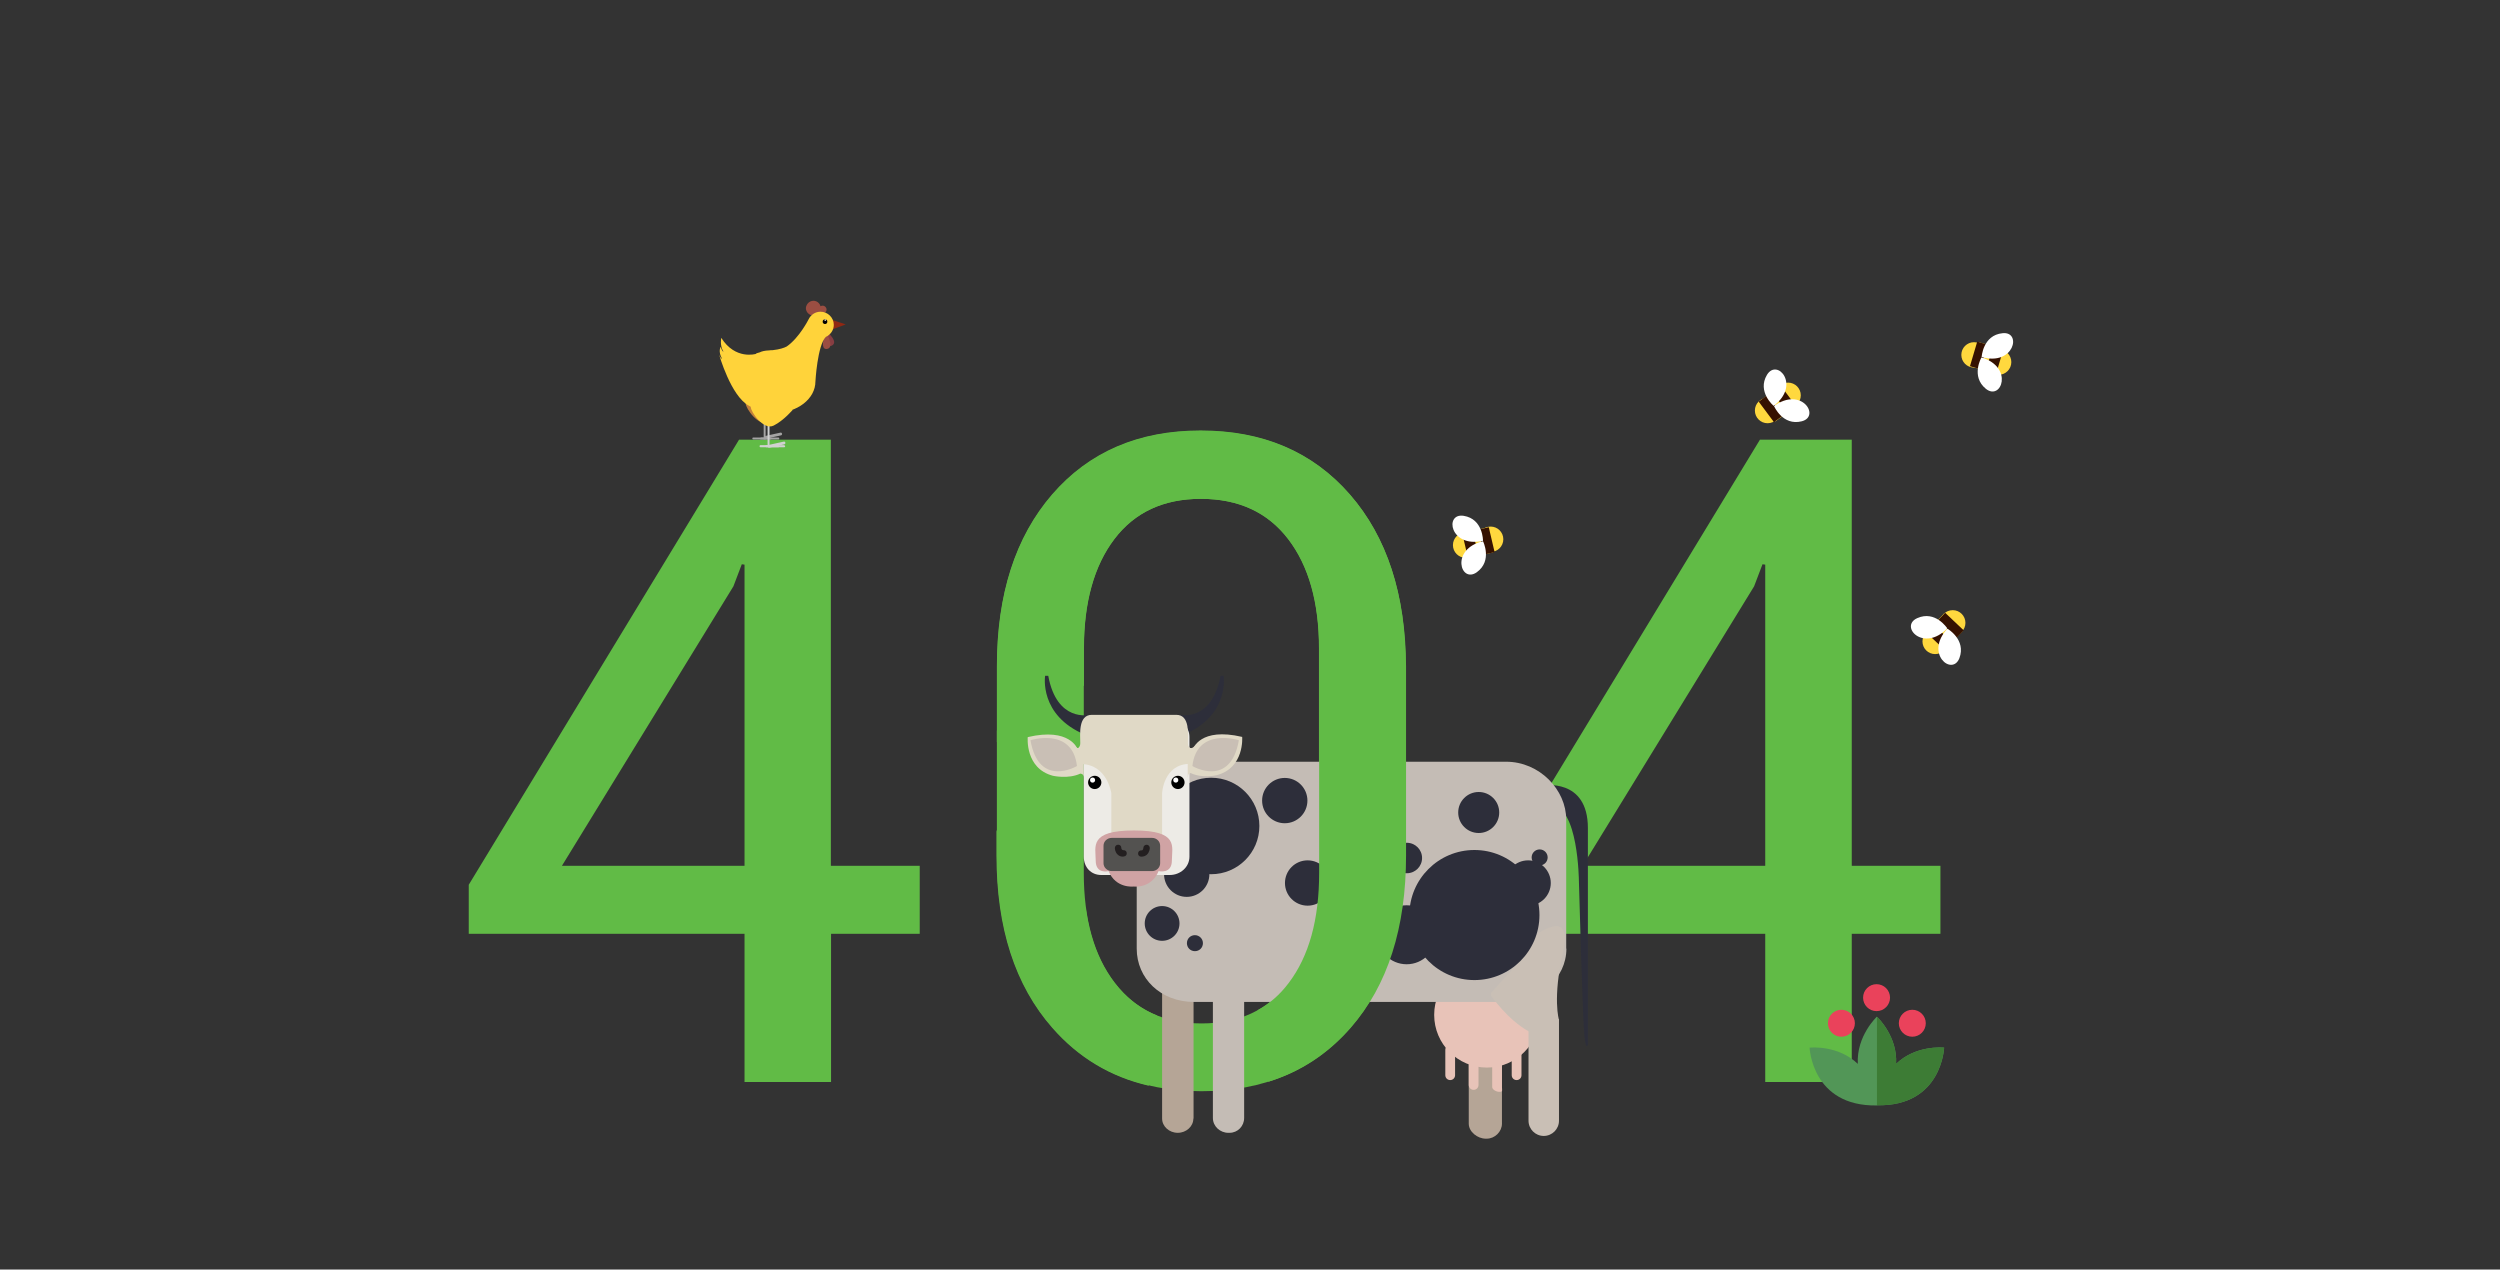 <?xml version="1.0" encoding="utf-8"?>
<!-- Generator: Adobe Illustrator 19.0.0, SVG Export Plug-In . SVG Version: 6.00 Build 0)  -->
<svg version="1.1" xmlns="http://www.w3.org/2000/svg" xmlns:xlink="http://www.w3.org/1999/xlink" x="0px" y="0px"
	 viewBox="0 0 1280 650" style="enable-background:new 0 0 1280 800;" xml:space="preserve">
<rect x="0" y="0" width="1280" height="650" fill="#333333" stroke="none"/>
<style type="text/css">
	.st0{fill:#61BB46;}
	.st1{fill:#FFD83E;}
	.st2{fill:#351101;}
	.st3{fill:#FFFFFF;}
	.st4{fill:#A5A4A4;}
	.st5{fill:#D1D1D1;}
	.st6{fill:#C3803A;}
	.st7{fill:#9B4E42;}
	.st8{fill:#873D42;}
	.st9{fill:#912813;}
	.st10{fill:#FFD33A;}
	.st11{fill:#529657;}
	.st12{fill:#3D7C35;}
	.st13{fill:#EA425B;}
	.st14{fill:#2D2E3A;}
	.st15{fill:#B5A596;}
	.st16{fill:#E8C3B8;}
	.st17{fill:#C4BCB5;}
	.st18{fill:#C9BFB5;}
	.st19{fill:#E0D9C6;}
	.st20{fill:#EDEBE6;}
	.st21{fill:#D0A3A4;}
	.st22{fill:#535250;}
	.st23{fill:#231F20;}
</style>
<g id="_x34_04">
	<g id="XMLID_53_">
		<path id="XMLID_60_" class="st0" d="M425.5,443.3h45.4v34.8h-45.4V554h-44.3v-75.9H240V453l138.4-227.9h47V443.3z M287.7,443.3
			h93.5V289.1l-1.4-0.2l-4.3,11.3L287.7,443.3z"/>
		<path id="XMLID_57_" class="st0" d="M719.7,437.9c0,37.2-9.4,66.6-28.3,88.3c-18.9,21.7-44.3,32.5-76.2,32.5
			c-31.8,0-57.2-10.8-76.2-32.5c-19-21.7-28.6-51.1-28.6-88.3v-96.7c0-36.9,9.4-66.2,28.3-88.1c18.9-21.8,44.2-32.7,76-32.7
			c31.9,0,57.4,10.9,76.4,32.7c19,21.8,28.6,51.2,28.6,88.1V437.9z M675.3,332c0-23.6-5.3-42.3-15.8-56
			c-10.5-13.7-25.4-20.6-44.7-20.6c-19.1,0-33.9,6.9-44.3,20.6s-15.6,32.4-15.6,56v115c0,23.6,5.3,42.4,15.9,56.2
			c10.6,13.9,25.4,20.8,44.4,20.8c19.3,0,34.1-6.9,44.5-20.7c10.4-13.8,15.6-32.6,15.6-56.3V332z"/>
		<path id="XMLID_54_" class="st0" d="M948.1,443.3h45.4v34.8h-45.4V554h-44.3v-75.9H762.7V453l138.4-227.9h47V443.3z M810.3,443.3
			h93.5V289.1l-1.4-0.2l-4.3,11.3L810.3,443.3z"/>
	</g>
	<path id="XMLID_5_" class="st0" d="M632.3,541.9c0.1,0.2,0.1,0.4,0.2,0.6c0.3,0.6,0.4,0.9,0.4,1c0.2,0.4,0.3,0.8,0.4,1.3
		c-0.8-3-1.3-4.2-1.4-4.5C632,540.8,632.2,541.3,632.3,541.9z"/>
	<path id="XMLID_4_" class="st0" d="M592.5,520c-8.6-3.4-15.8-9-21.8-16.7c-7.8-10.1-12.7-22.9-14.8-38.3c-6,4.7-14.7,6.5-21.7,4.9
		c-5.5-1.3-11-5.8-13.9-10.7c-3-5.2-3.3-10.3-2.6-16c-3.4-5.7-5.9-12.1-7.5-18.4V438c0,37.2,9.5,66.6,28.6,88.3
		c13.3,15.2,29.8,25.1,49.4,29.6c-1.4-4.1-2.4-8.2-3.2-12.3C583.2,534.4,586,525.7,592.5,520z"/>
	<path id="XMLID_3_" class="st0" d="M510.4,373.9v6.2c0,0,0-0.1,0-0.1c0.3-1,0.7-1.9,1-2.8C511.1,376.1,510.7,375,510.4,373.9z"/>
	<g id="XMLID_1_">
		<g id="XMLID_105_">
			<circle id="XMLID_112_" class="st1" cx="1010.7" cy="181.7" r="6.5"/>
			<circle id="XMLID_111_" class="st1" cx="1023.3" cy="185.4" r="6.5"/>
			
				<rect id="XMLID_110_" x="1010.5" y="177" transform="matrix(0.959 0.284 -0.284 0.959 94.181 -281.597)" class="st1" width="12.9" height="13.1"/>
			
				<rect id="XMLID_109_" x="1010" y="175.8" transform="matrix(0.959 0.284 -0.284 0.959 93.68 -280.506)" class="st2" width="5.5" height="13.1"/>
			
				<rect id="XMLID_108_" x="1018.1" y="178.2" transform="matrix(0.959 0.284 -0.284 0.959 94.66 -282.638)" class="st2" width="5.5" height="13.1"/>
			<path id="XMLID_107_" class="st3" d="M1014.6,182.8c0,0,0.6-11.2,10.7-12.2C1035.3,169.5,1031.3,187.6,1014.6,182.8z"/>
			<path id="XMLID_106_" class="st3" d="M1014.5,183c0,0-5.6,9.7,2.3,16.1C1024.7,205.4,1031.2,188,1014.5,183z"/>
		</g>
		<g id="XMLID_97_">
			<circle id="XMLID_104_" class="st1" cx="763.2" cy="276.1" r="6.5"/>
			<circle id="XMLID_103_" class="st1" cx="750.4" cy="279.1" r="6.5"/>
			
				<rect id="XMLID_102_" x="750.5" y="271" transform="matrix(-0.974 0.227 -0.227 -0.974 1557.045 376.394)" class="st1" width="12.9" height="13.1"/>
			
				<rect id="XMLID_101_" x="758.4" y="270" transform="matrix(-0.974 0.227 -0.227 -0.974 1565.202 373.513)" class="st2" width="5.5" height="13.1"/>
			
				<rect id="XMLID_100_" x="750.1" y="272" transform="matrix(-0.974 0.227 -0.227 -0.974 1549.312 379.129)" class="st2" width="5.5" height="13.1"/>
			<path id="XMLID_99_" class="st3" d="M759.3,277.1c0,0,5,10-3.2,15.9C747.8,298.9,742.4,281.1,759.3,277.1z"/>
			<path id="XMLID_98_" class="st3" d="M759.3,276.9c0,0,0.1-11.2-9.9-12.8S742.3,280.7,759.3,276.9z"/>
		</g>
		<g id="XMLID_89_">
			<circle id="XMLID_96_" class="st1" cx="999.8" cy="318.9" r="6.5"/>
			<circle id="XMLID_95_" class="st1" cx="990.8" cy="328.4" r="6.5"/>
			
				<rect id="XMLID_94_" x="988.9" y="317.1" transform="matrix(-0.687 0.726 -0.726 -0.687 1914.488 -176.975)" class="st1" width="12.9" height="13.1"/>
			
				<rect id="XMLID_93_" x="995.6" y="313.9" transform="matrix(-0.687 0.726 -0.726 -0.687 1917.29 -184.413)" class="st2" width="5.5" height="13.1"/>
			
				<rect id="XMLID_92_" x="989.8" y="320.1" transform="matrix(-0.687 0.726 -0.726 -0.687 1911.865 -169.861)" class="st2" width="5.5" height="13.1"/>
			<path id="XMLID_91_" class="st3" d="M997.1,321.9c0,0,9.7,5.6,6.1,15.1C999.5,346.4,985.2,334.6,997.1,321.9z"/>
			<path id="XMLID_90_" class="st3" d="M997,321.7c0,0-6.1-9.4-15.4-5.2C972.3,320.7,984.9,334.3,997,321.7z"/>
		</g>
		<g id="XMLID_81_">
			<circle id="XMLID_88_" class="st1" cx="905" cy="210.2" r="6.5"/>
			<circle id="XMLID_87_" class="st1" cx="915.5" cy="202.4" r="6.5"/>
			
				<rect id="XMLID_86_" x="903.8" y="199.8" transform="matrix(0.802 -0.597 0.597 0.802 56.985 584.621)" class="st1" width="12.9" height="13.1"/>
			
				<rect id="XMLID_85_" x="903.9" y="202.4" transform="matrix(0.802 -0.597 0.597 0.802 54.693 582.949)" class="st2" width="5.5" height="13.1"/>
			
				<rect id="XMLID_84_" x="910.7" y="197.4" transform="matrix(0.802 -0.597 0.597 0.802 59.133 586.148)" class="st2" width="5.5" height="13.1"/>
			<path id="XMLID_83_" class="st3" d="M908.1,207.8c0,0-8.6-7.2-3.4-15.9C910,183.2,922.1,197.3,908.1,207.8z"/>
			<path id="XMLID_82_" class="st3" d="M908.3,207.9c0,0,4.4,10.3,14.2,7.8S922.3,197.6,908.3,207.9z"/>
		</g>
	</g>
</g>
<g id="chiken">
	<g id="XMLID_63_">
		<rect id="XMLID_80_" x="391" y="217" class="st4" width="1" height="8"/>
		<path id="XMLID_79_" class="st4" d="M399,224.7c0,0.2-0.2,0.3-0.4,0.3h-8.8c-0.3,0-0.8-0.1-0.8-0.3v-0.1c0-0.2,0.5-0.6,0.8-0.6
			h8.8c0.3,0,0.4,0.4,0.4,0.6V224.7z"/>
		<path id="XMLID_78_" class="st4" d="M391.4,224c-0.1-0.4,0.2-0.7,0.5-0.8l7.7-1.7c0.4-0.1,0.7,0.2,0.8,0.5l0,0.1
			c0.1,0.4-0.2,0.7-0.5,0.8l-7.7,1.7c-0.4,0.1-0.7-0.2-0.8-0.5L391.4,224z"/>
		<path id="XMLID_77_" class="st4" d="M395,224.5c0,0.3-0.2,0.5-0.5,0.5h-8.8c-0.3,0-0.5-0.2-0.5-0.5l0,0c0-0.3,0.2-0.5,0.5-0.5h8.8
			C394.8,224,395,224.2,395,224.5L395,224.5z"/>
		<rect id="XMLID_76_" x="393" y="217" class="st5" width="1" height="11"/>
		<path id="XMLID_75_" class="st6" d="M403.3,208c0,0-4.6,5.5-9.8,8.1c-5.1,2.6-11.7-7-11.7-9.5c0-2.5,17-1.2,17-1.2L403.3,208z"/>
		<path id="XMLID_74_" class="st7" d="M416.5,154c1.7,0,3.2,1.2,3.6,2.8c0.3-0.2,0.7-0.3,1.1-0.3c1.1,0,2,0.9,2,2c0,1.1-0.9,2-2,2
			c-0.6,0-1.2-0.3-1.6-0.7c-0.7,1-1.8,1.7-3.2,1.7c-2.1,0-3.8-1.7-3.8-3.8C412.8,155.7,414.4,154,416.5,154z"/>
		<path id="XMLID_73_" class="st8" d="M424.2,170.6c0,0,4.7,4.2,2.1,6.1c-2.6,1.9-3.8-2.7-3.6-4.8
			C422.9,169.8,424.2,170.6,424.2,170.6z"/>
		<path id="XMLID_72_" class="st7" d="M424,172.2c0,0,2.8,5.6-0.3,6.4c-3.1,0.8-2.6-3.9-1.6-5.8C423.1,171,424,172.2,424,172.2z"/>
		<polygon id="XMLID_71_" class="st9" points="433,166.1 426,168.7 426,163.8 		"/>
		<path id="XMLID_70_" class="st10" d="M369.7,183.7c-2.2-3.9-0.7-6.1-0.7-6.1c0.8,2.7,1.4,2.4,1.4,2.4c-2-3.2-1.1-7-1.1-7
			c7.2,11.4,17.7,8.2,17.7,8.2v0c0-0.3,1.3-0.6,2-0.8c1-0.5,2.4-0.9,4.8-1c0,0,0,0,0,0c0.6-0.1,1.1-0.1,1.7-0.1
			c3.7-0.4,6-1.2,7.3-1.9c6.5-4.5,11.2-13.9,11.2-13.9l0,0c1.1-2.3,3.4-3.9,6.1-3.9c3.7,0,6.8,3,6.8,6.7c0,2.8-1.7,5.1-4.1,6.2l0,0
			c-4.3,4.4-5.3,22.8-5.3,22.8c0,8.9-9.3,16.1-20.8,16.1c-5.1,0-9.7-1.4-13.3-3.7c0,0,0,0,0,0c-9.2-4.9-15.2-26.1-15.2-26.1
			C369.1,183.8,369.7,183.7,369.7,183.7z"/>
		<circle id="XMLID_69_" cx="422.4" cy="164.7" r="1.2"/>
		<circle id="XMLID_68_" class="st3" cx="422.5" cy="163.9" r="0.4"/>
		<path id="XMLID_67_" class="st10" d="M405.9,209.8c0,0-4.6,5.5-9.8,8.1c-5.1,2.6-11.7-7-11.7-9.5c0-2.5,17-1.2,17-1.2L405.9,209.8
			z"/>
		<path id="XMLID_66_" class="st5" d="M402,228.5c0,0.3-0.2,0.5-0.5,0.5h-9.1c-0.3,0-0.5-0.2-0.5-0.5v-0.1c0-0.3,0.2-0.5,0.5-0.5
			h9.1C401.8,228,402,228.2,402,228.5L402,228.5z"/>
		<path id="XMLID_65_" class="st5" d="M393.1,228.6c-0.1-0.4,0.2-0.7,0.5-0.8l7.7-1.7c0.4-0.1,0.7,0.1,0.8,0.5l0,0.1
			c0.1,0.4-0.2,0.7-0.5,0.8l-7.7,1.7c-0.4,0.1-0.7-0.2-0.8-0.5L393.1,228.6z"/>
		<path id="XMLID_64_" class="st5" d="M399,228.5c0,0.3-0.2,0.5-0.5,0.5h-9.1c-0.3,0-0.5-0.2-0.5-0.5v-0.1c0-0.3,0.2-0.5,0.5-0.5
			h9.1C398.8,228,399,228.2,399,228.5L399,228.5z"/>
	</g>
</g>
<g id="berries">
	<g id="XMLID_114_">
		<path id="XMLID_119_" class="st11" d="M995.4,536.4c-0.9-0.1-14.6-1.3-24.6,8.3c0.8-13.8-9.1-23.5-9.8-24.1v-0.1
			c0,0-10.6,9.9-9.8,24.2c-10-9.6-23.8-8.4-24.6-8.3l-0.1-0.1c0,0,1.1,30.2,34.4,29.7l0.1,0v0c0,0,0,0,0,0l0,0c0,0,0,0,0,0
			c0,0,0,0,0,0c0,0,0,0,0,0l0.1-0.1C994.3,566.5,995.4,536.3,995.4,536.4L995.4,536.4z"/>
		<path id="XMLID_118_" class="st12" d="M995.4,536.4c-0.9-0.1-14.6-1.3-24.6,8.3c0.8-13.8-9.1-23.5-9.8-24.1v-0.1c0,0,0,0,0,0v45.5
			c0,0,0,0,0,0c0,0,0,0,0,0l0.1-0.1C994.3,566.5,995.4,536.3,995.4,536.4L995.4,536.4z"/>
		<circle id="XMLID_117_" class="st13" cx="942.8" cy="523.9" r="6.9"/>
		<circle id="XMLID_116_" class="st13" cx="979.1" cy="523.9" r="6.9"/>
		<circle id="XMLID_115_" class="st13" cx="960.8" cy="510.8" r="6.9"/>
	</g>
</g>
<g id="cow">
	<g id="XMLID_6_">
		<path id="XMLID_52_" class="st14" d="M789.8,402.2c0,0,23.2-4.2,23.2,21.8c0,26,0,110.5,0,110.5s-0.9,4.5-1.8-4.3
			c-0.9-8.7-2.8-79.1-2.8-79.1s-0.3-39-14.3-38.4"/>
		<path id="XMLID_51_" class="st15" d="M769,575.3c0,4.1-3.6,7.7-7.8,7.7h-0.5c-4.2,0-8.7-3.5-8.7-7.7v-76.8c0-4.1,4.6-7.5,8.7-7.5
			h0.5c4.2,0,7.8,3.4,7.8,7.5V575.3z"/>
		<circle id="XMLID_50_" class="st16" cx="761.3" cy="519.6" r="27"/>
		<path id="XMLID_49_" class="st15" d="M611,572.7c0,4-3.6,7.3-8,7.3H603c-4.4,0-8-3.3-8-7.3v-77.4c0-4,3.6-7.3,8-7.3h0.1
			c4.4,0,8,3.3,8,7.3V572.7z"/>
		<path id="XMLID_48_" class="st17" d="M637,572.4c0,4.2-3.3,7.6-7.5,7.6h-0.6c-4.2,0-7.9-3.3-7.9-7.6v-77c0-4.2,3.7-7.4,7.9-7.4
			h0.6c4.2,0,7.5,3.2,7.5,7.4V572.4z"/>
		<path id="XMLID_47_" class="st17" d="M802,485.7c0,15.2-13.7,27.3-30.8,27.3H611.4c-17.2,0-29.4-12.1-29.4-27.3v-66.1
			c0-15.2,12.2-29.6,29.4-29.6h159.7c17.2,0,30.8,14.4,30.8,29.6V485.7z"/>
		<path id="XMLID_46_" class="st18" d="M763.4,509.8c0,0,8.6,12.4,19.2,18.2c10.6,5.7,15.6-5.8,15.6-5.8s-3.4-10.8,2.1-35
			c5.4-24.1-15.6-7.3-15.6-7.3L781,489l-17.6,19.4"/>
		<circle id="XMLID_45_" class="st14" cx="620.1" cy="422.9" r="24.7"/>
		<circle id="XMLID_44_" class="st14" cx="607.6" cy="447.6" r="11.6"/>
		<circle id="XMLID_43_" class="st14" cx="782.4" cy="452.1" r="11.6"/>
		<circle id="XMLID_42_" class="st14" cx="595" cy="472.8" r="8.9"/>
		<path id="XMLID_41_" class="st14" d="M615.9,482.9c0,2.3-1.8,4.1-4.1,4.1c-2.3,0-4.1-1.8-4.1-4.1c0-2.3,1.8-4.1,4.1-4.1
			C614,478.8,615.9,480.6,615.9,482.9z"/>
		<circle id="XMLID_40_" class="st14" cx="788.3" cy="439" r="4.1"/>
		<circle id="XMLID_39_" class="st14" cx="669.5" cy="452.1" r="11.6"/>
		<circle id="XMLID_38_" class="st14" cx="657.8" cy="409.9" r="11.6"/>
		<circle id="XMLID_37_" class="st14" cx="757.1" cy="416" r="10.5"/>
		<circle id="XMLID_36_" class="st14" cx="720.3" cy="439.3" r="7.8"/>
		<circle id="XMLID_35_" class="st14" cx="754.9" cy="468.5" r="33.3"/>
		<circle id="XMLID_34_" class="st14" cx="720.2" cy="478.6" r="15.1"/>
		<path id="XMLID_33_" class="st18" d="M782.6,521.1v3.2v49.5c0,4.3,3.5,7.8,7.8,7.8c4.3,0,7.8-3.5,7.8-7.8v-51.9
			C792.9,521.6,787.8,521.3,782.6,521.1z"/>
		<path id="XMLID_32_" class="st14" d="M557.8,366c0,0-16.7,4-21.1-20h-1.6c0,0-3.3,20.3,20.5,30.2
			C555.6,376.2,566.7,372.7,557.8,366z"/>
		<path id="XMLID_31_" class="st14" d="M603.8,366c0,0,16.7,4,21.1-20h1.6c0,0,3.3,20.3-20.5,30.2C606.1,376.2,595,372.7,603.8,366z
			"/>
		<path id="XMLID_30_" class="st19" d="M551.7,383.5c0,0-3.9-11.2-25.5-6.1c0,0-1.5,16,12.9,19.8c0,0,7.8,1.8,14-1.1
			c0,0,1.8-0.1,1.8,2.1V388L551.7,383.5z"/>
		<path id="XMLID_29_" class="st20" d="M609,438.6c0,5.4-4.7,9.4-10.1,9.4h-35c-5.4,0-9-4-9-9.4v-61.3c0-5.4,3.6-9.3,9-9.3h35
			c5.4,0,10.1,3.9,10.1,9.3V438.6z"/>
		<path id="XMLID_28_" class="st19" d="M608.2,380.5c0-4.3,1.2-14.5-5.9-14.5H587h-6.1h-0.5h-6.1H559c-7.1,0-5.9,10.2-5.9,14.5
			c0,4.3-5.3,3-5.3,3l5.5,7.7c13.6,0,15.7,14.9,15.7,14.9v20.4v2.6h10.3h2.8H595v-2.6v-20.4c0,0,0.7-15,14.3-15l4.7-7.6
			C614.1,383.5,608.2,384.8,608.2,380.5z"/>
		<path id="XMLID_27_" class="st21" d="M580.6,425.2c-23.2,0-19.6,8.2-19.6,15.4s6.6,5.4,6.6,5.4c3.7,9.1,12.9,7.9,12.9,7.9
			s9,1.2,12.7-7.9c0,0,6.8,1.7,6.8-5.4S603.8,425.2,580.6,425.2z"/>
		<path id="XMLID_26_" class="st22" d="M594,442c0,2.2-1.9,4-4.1,4h-20.7c-2.2,0-4.2-1.8-4.2-4v-9c0-2.2,1.9-4,4.2-4h20.7
			c2.2,0,4.1,1.7,4.1,4V442z"/>
		<g id="XMLID_23_">
			<path id="XMLID_25_" class="st22" d="M572.4,434.1c0,0,0.1,2.9,2.8,2.8"/>
			<path id="XMLID_24_" class="st23" d="M575,438.6c-1.1,0-2-0.3-2.7-1c-1.4-1.2-1.5-3.1-1.5-3.4c0-0.9,0.7-1.7,1.6-1.7
				c0.9-0.1,1.7,0.6,1.7,1.5c0,0.6,0.3,1.3,1.1,1.3c0.9-0.1,1.7,0.6,1.7,1.5c0.1,0.9-0.6,1.7-1.5,1.7
				C575.2,438.6,575.1,438.6,575,438.6z"/>
		</g>
		<g id="XMLID_20_">
			<path id="XMLID_22_" class="st22" d="M587.2,434.1c0,0-0.1,2.9-2.8,2.8"/>
			<path id="XMLID_21_" class="st23" d="M584.5,438.6c-0.1,0-0.2,0-0.3,0c-0.9,0-1.6-0.8-1.5-1.7c0-0.9,0.8-1.6,1.7-1.5
				c0.4,0,0.6-0.1,0.6-0.2c0.3-0.3,0.4-0.9,0.4-1.1c0-0.9,0.8-1.6,1.7-1.6c0.9,0,1.6,0.8,1.6,1.7c0,0.2-0.1,2.1-1.5,3.4
				C586.5,438.2,585.6,438.6,584.5,438.6z"/>
		</g>
		<circle id="XMLID_19_" cx="560.5" cy="400.6" r="3.4"/>
		<circle id="XMLID_18_" cx="603.1" cy="400.6" r="3.4"/>
		<circle id="XMLID_17_" class="st3" cx="559.4" cy="399.4" r="1.3"/>
		<circle id="XMLID_16_" class="st3" cx="602" cy="399.4" r="1.3"/>
		<path id="XMLID_15_" class="st18" d="M527.6,379c0,0,21.5-6.9,23.8,13.2C551.3,392.3,531.9,403.7,527.6,379z"/>
		<path id="XMLID_14_" class="st19" d="M549.5,381.1c0,0,1.6,2.2,2.7,1.9c1.1-0.3,0.4,1,0.4,1l-1,0.6l-0.9-1L549.5,381.1"/>
		<path id="XMLID_13_" class="st19" d="M612.4,381.1c0,0-1.6,2.2-2.7,1.9c-1.1-0.3-0.4,1-0.4,1l1,0.6l0.9-1L612.4,381.1"/>
		<path id="XMLID_12_" class="st16" d="M745,550.5c0,1.4-1.1,2.5-2.5,2.5l0,0c-1.4,0-2.5-1.1-2.5-2.5v-13c0-1.4,1.1-2.5,2.5-2.5l0,0
			c1.4,0,2.5,1.1,2.5,2.5V550.5z"/>
		<path id="XMLID_11_" class="st16" d="M757,555.5c0,1.4-1.1,2.5-2.5,2.5l0,0c-1.4,0-2.5-1.1-2.5-2.5v-13c0-1.4,1.1-2.5,2.5-2.5l0,0
			c1.4,0,2.5,1.1,2.5,2.5V555.5z"/>
		<path id="XMLID_10_" class="st16" d="M769,556.5c0,1.4,0.5,2.5-0.9,2.5h-0.6c-1.4,0-3.5-1.1-3.5-2.5v-14c0-1.4,2.1-2.5,3.5-2.5
			h0.6c1.4,0,0.9,1,0.9,2.5V556.5z"/>
		<path id="XMLID_9_" class="st16" d="M779,550.5c0,1.4-1.1,2.5-2.5,2.5l0,0c-1.4,0-2.5-1.1-2.5-2.5v-13c0-1.4,1.1-2.5,2.5-2.5l0,0
			c1.4,0,2.5,1.1,2.5,2.5V550.5z"/>
		<path id="XMLID_8_" class="st19" d="M636,377.3c-21.6-5.1-25.1,6.1-25.1,6.1l-2.7,4.4l0,3.1h-0.1v7.3l0.2-0.7v0.4
			c0-0.2,0-0.4,0-0.6l0.1-0.5c0.3-1,1.2-1,1.2-1c6.2,2.9,13.3,1.1,13.3,1.1C637.3,393.2,636,377.3,636,377.3z"/>
		<path id="XMLID_7_" class="st18" d="M634.3,379c0,0-21.5-6.9-23.8,13.2C610.5,392.3,630,403.7,634.3,379z"/>
	</g>
</g>
<g id="_x30_">
	<path id="XMLID_2_" class="st0" d="M691.2,253.3c-19-21.8-44.5-32.7-76.4-32.7c-31.8,0-57.1,10.9-76,32.7
		c-18.8,21.7-28.2,50.8-28.3,87.4c3.2-4.4,7.9-7.9,12.9-9.6c12.6-4.1,24.4,4.8,28.5,16.2c0.4,1.1,0.7,2.2,1,3.3
		c0.7,0.2,1.4,0.4,2.1,0.6v-19.2c0-23.6,5.2-42.3,15.6-56s25.1-20.6,44.3-20.6c19.3,0,34.2,6.9,44.7,20.6s15.8,32.4,15.8,56v115
		c0,23.8-5.2,42.6-15.6,56.3c-4.5,6-9.8,10.6-16,14c2.8,2.9,5.2,6.5,5.7,9.9c1.4,8.9,1.9,18-0.2,26.7c16.6-5.1,30.7-14.4,42.3-27.7
		c18.9-21.7,28.3-51.1,28.3-88.3v-96.7C719.7,304.5,710.2,275.1,691.2,253.3z"/>
</g>
</svg>
